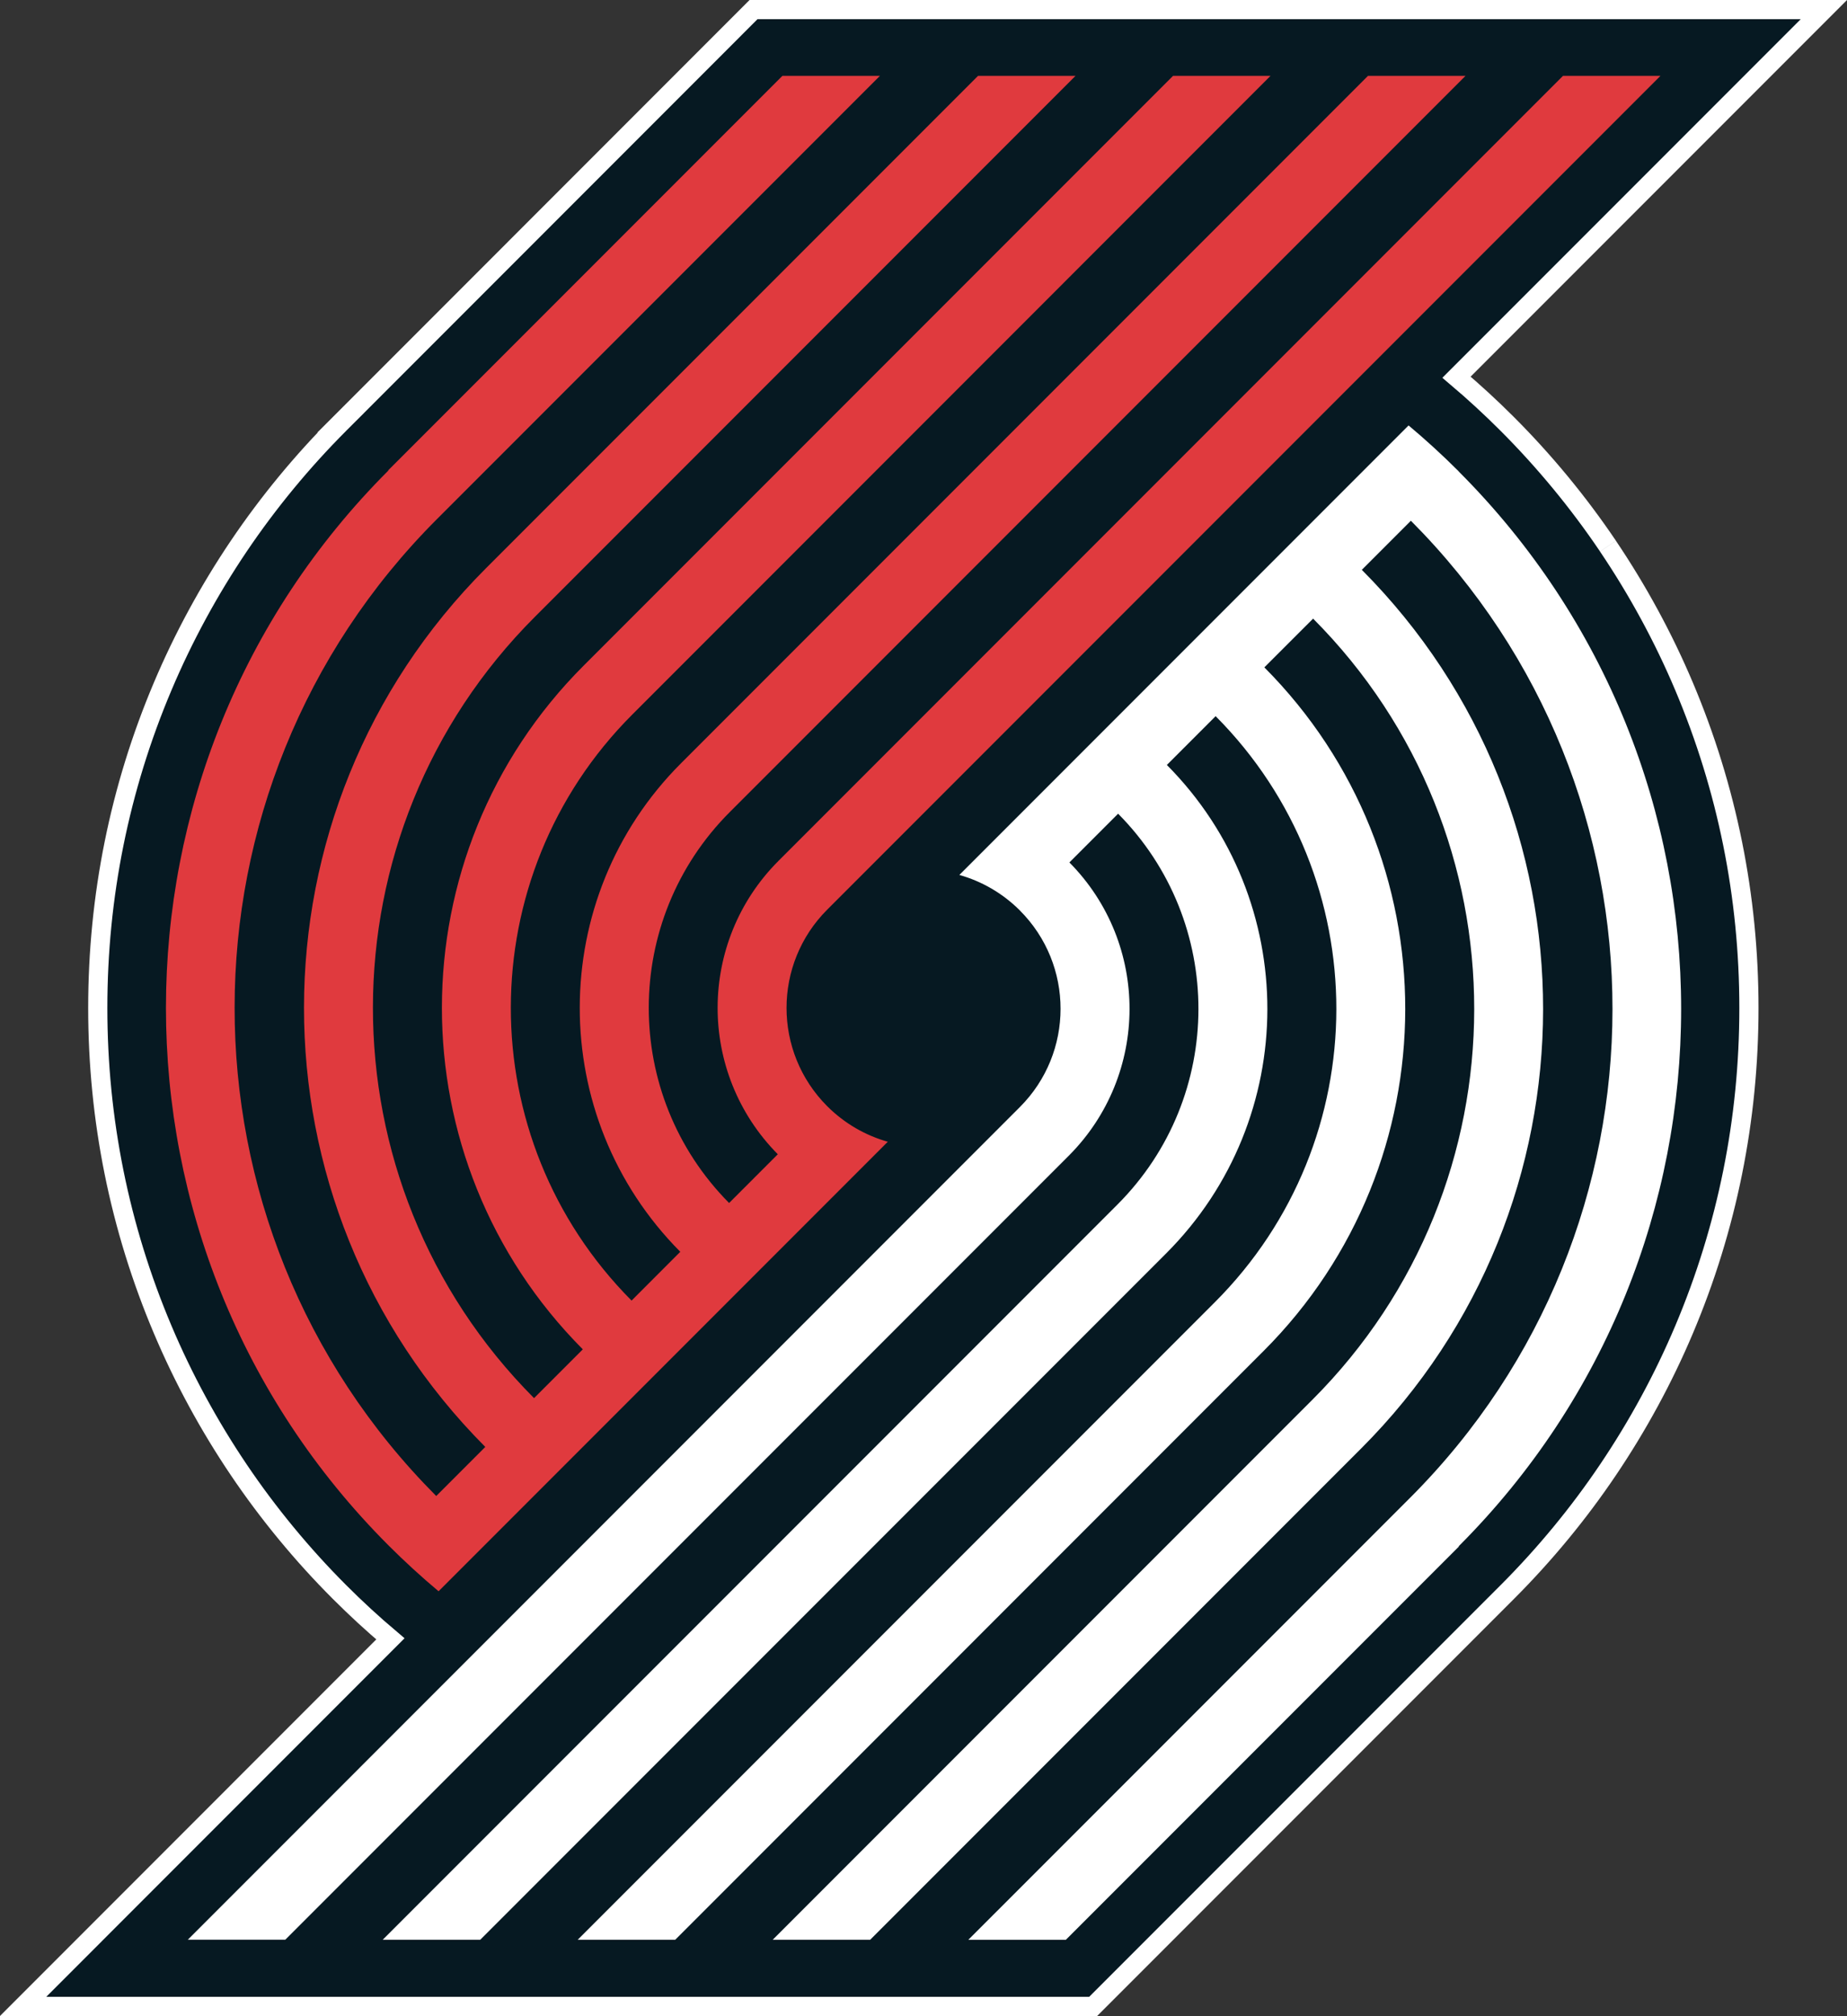 <?xml version="1.0" encoding="UTF-8"?>
<svg id="Ebene_1" xmlns="http://www.w3.org/2000/svg" version="1.1" viewBox="0 0 370.82 404.49">
  <rect x="0" y="0" width="370.82" height="404.49" fill="#333333" stroke="none"/>
  <!-- Generator: Adobe Illustrator 29.7.1, SVG Export Plug-In . SVG Version: 2.1.1 Build 8)  -->
  <defs>
    <style>
      .st0, .st1 {
        fill: none;
      }

      .st1 {
        stroke: #fff;
        stroke-width: 3.85px;
      }

      .st2 {
        fill: #fff;
      }

      .st3 {
        fill: #061922;
      }

      .st4 {
        fill: #e03a3e;
      }
    </style>
  </defs>
  <path class="st0" d="M-65.38-50h500v500H-65.38V-50Z"/>
  <path class="st3" d="M322.83,109.57c-5.93-8.78-12.74-17.03-20.24-24.53-3.25-3.25-6.65-6.38-10.17-9.36L366.18,1.92h-214.89l-82.94,82.95h.01c-.06.06-.12.12-.18.17-7.5,7.5-14.31,15.75-20.24,24.53-5.98,8.86-11.13,18.33-15.28,28.15-8.65,20.43-13.03,42.14-13.03,64.52s4.38,44.08,13.03,64.52c4.15,9.82,9.3,19.29,15.28,28.15,5.93,8.78,12.74,17.03,20.24,24.53,3.27,3.27,6.67,6.4,10.2,9.38L4.64,402.57h214.83l83.28-83.28h0c7.44-7.46,14.2-15.65,20.08-24.37,5.98-8.86,11.13-18.33,15.28-28.15,8.64-20.43,13.02-42.14,13.02-64.52s-4.38-44.08-13.02-64.52c-4.15-9.82-9.3-19.29-15.28-28.15"/>
  <path class="st1" d="M322.83,109.57c-5.93-8.78-12.74-17.03-20.24-24.53-3.25-3.25-6.65-6.38-10.17-9.36L366.18,1.92h-214.89l-82.94,82.95h.01c-.06.06-.12.12-.18.17-7.5,7.5-14.31,15.75-20.24,24.53-5.98,8.86-11.13,18.33-15.28,28.15-8.65,20.43-13.03,42.14-13.03,64.52s4.38,44.08,13.03,64.52c4.15,9.82,9.3,19.29,15.28,28.15,5.93,8.78,12.74,17.03,20.24,24.53,3.27,3.27,6.67,6.4,10.2,9.38L4.64,402.57h214.83l83.28-83.28h0c7.44-7.46,14.2-15.65,20.08-24.37,5.98-8.86,11.13-18.33,15.28-28.15,8.64-20.43,13.02-42.14,13.02-64.52s-4.38-44.08-13.02-64.52c-4.15-9.82-9.3-19.29-15.28-28.15"/>
  <path class="st2" d="M292.87,94.58c-3.25-3.25-6.61-6.32-10.07-9.22l-90.19,90.19c4.44,1.25,8.63,3.62,12.13,7.1l.02.03c10.89,10.89,10.89,28.55,0,39.44L37.71,389.18h19.57l157.27-157.27c16.25-16.25,16.3-42.56.15-58.87l9.78-9.78c21.55,21.71,21.51,56.79-.15,78.44l-147.49,147.49h19.58l137.7-137.7c27.06-27.05,27.1-70.89.15-98.01l9.79-9.79c32.37,32.52,32.31,85.12-.15,117.58l-127.92,127.92h19.58l118.12-118.13c37.87-37.87,37.92-99.23.15-137.16l9.79-9.78c43.18,43.33,43.13,113.46-.15,156.73l-108.34,108.34h19.57l98.55-98.55c48.68-48.67,48.73-127.57.15-176.31l9.85-9.85c54.02,54.18,53.97,141.89-.14,196.02l-88.71,88.7h19.58l78.92-78.91-.05-.05c59.55-59.55,59.55-156.1,0-215.65"/>
  <path class="st4" d="M77.98,310.05c3.25,3.25,6.61,6.32,10.07,9.22l90.19-90.19c-4.44-1.25-8.63-3.62-12.13-7.1l-.03-.03c-10.89-10.89-10.89-28.55,0-39.44L333.37,15.22h-19.57l-157.5,157.5c-16.25,16.25-16.3,42.56-.14,58.87l-9.78,9.78c-21.55-21.72-21.51-56.79.14-78.44L294.23,15.22h-19.58l-137.93,137.93c-27.05,27.05-27.1,70.9-.14,98.01l-9.78,9.79c-32.37-32.52-32.32-85.12.14-117.58L255.08,15.22h-19.57l-118.35,118.35c-37.87,37.87-37.92,99.23-.15,137.16l-9.79,9.79c-43.18-43.33-43.13-113.47.15-156.74L215.93,15.22h-19.57l-98.78,98.78c-48.68,48.68-48.73,127.57-.15,176.31l-9.85,9.85c-54.02-54.18-53.97-141.89.15-196.01L176.66,15.22h-19.58l-79.14,79.14.04.04c-59.55,59.55-59.55,156.1,0,215.65"/>
</svg>